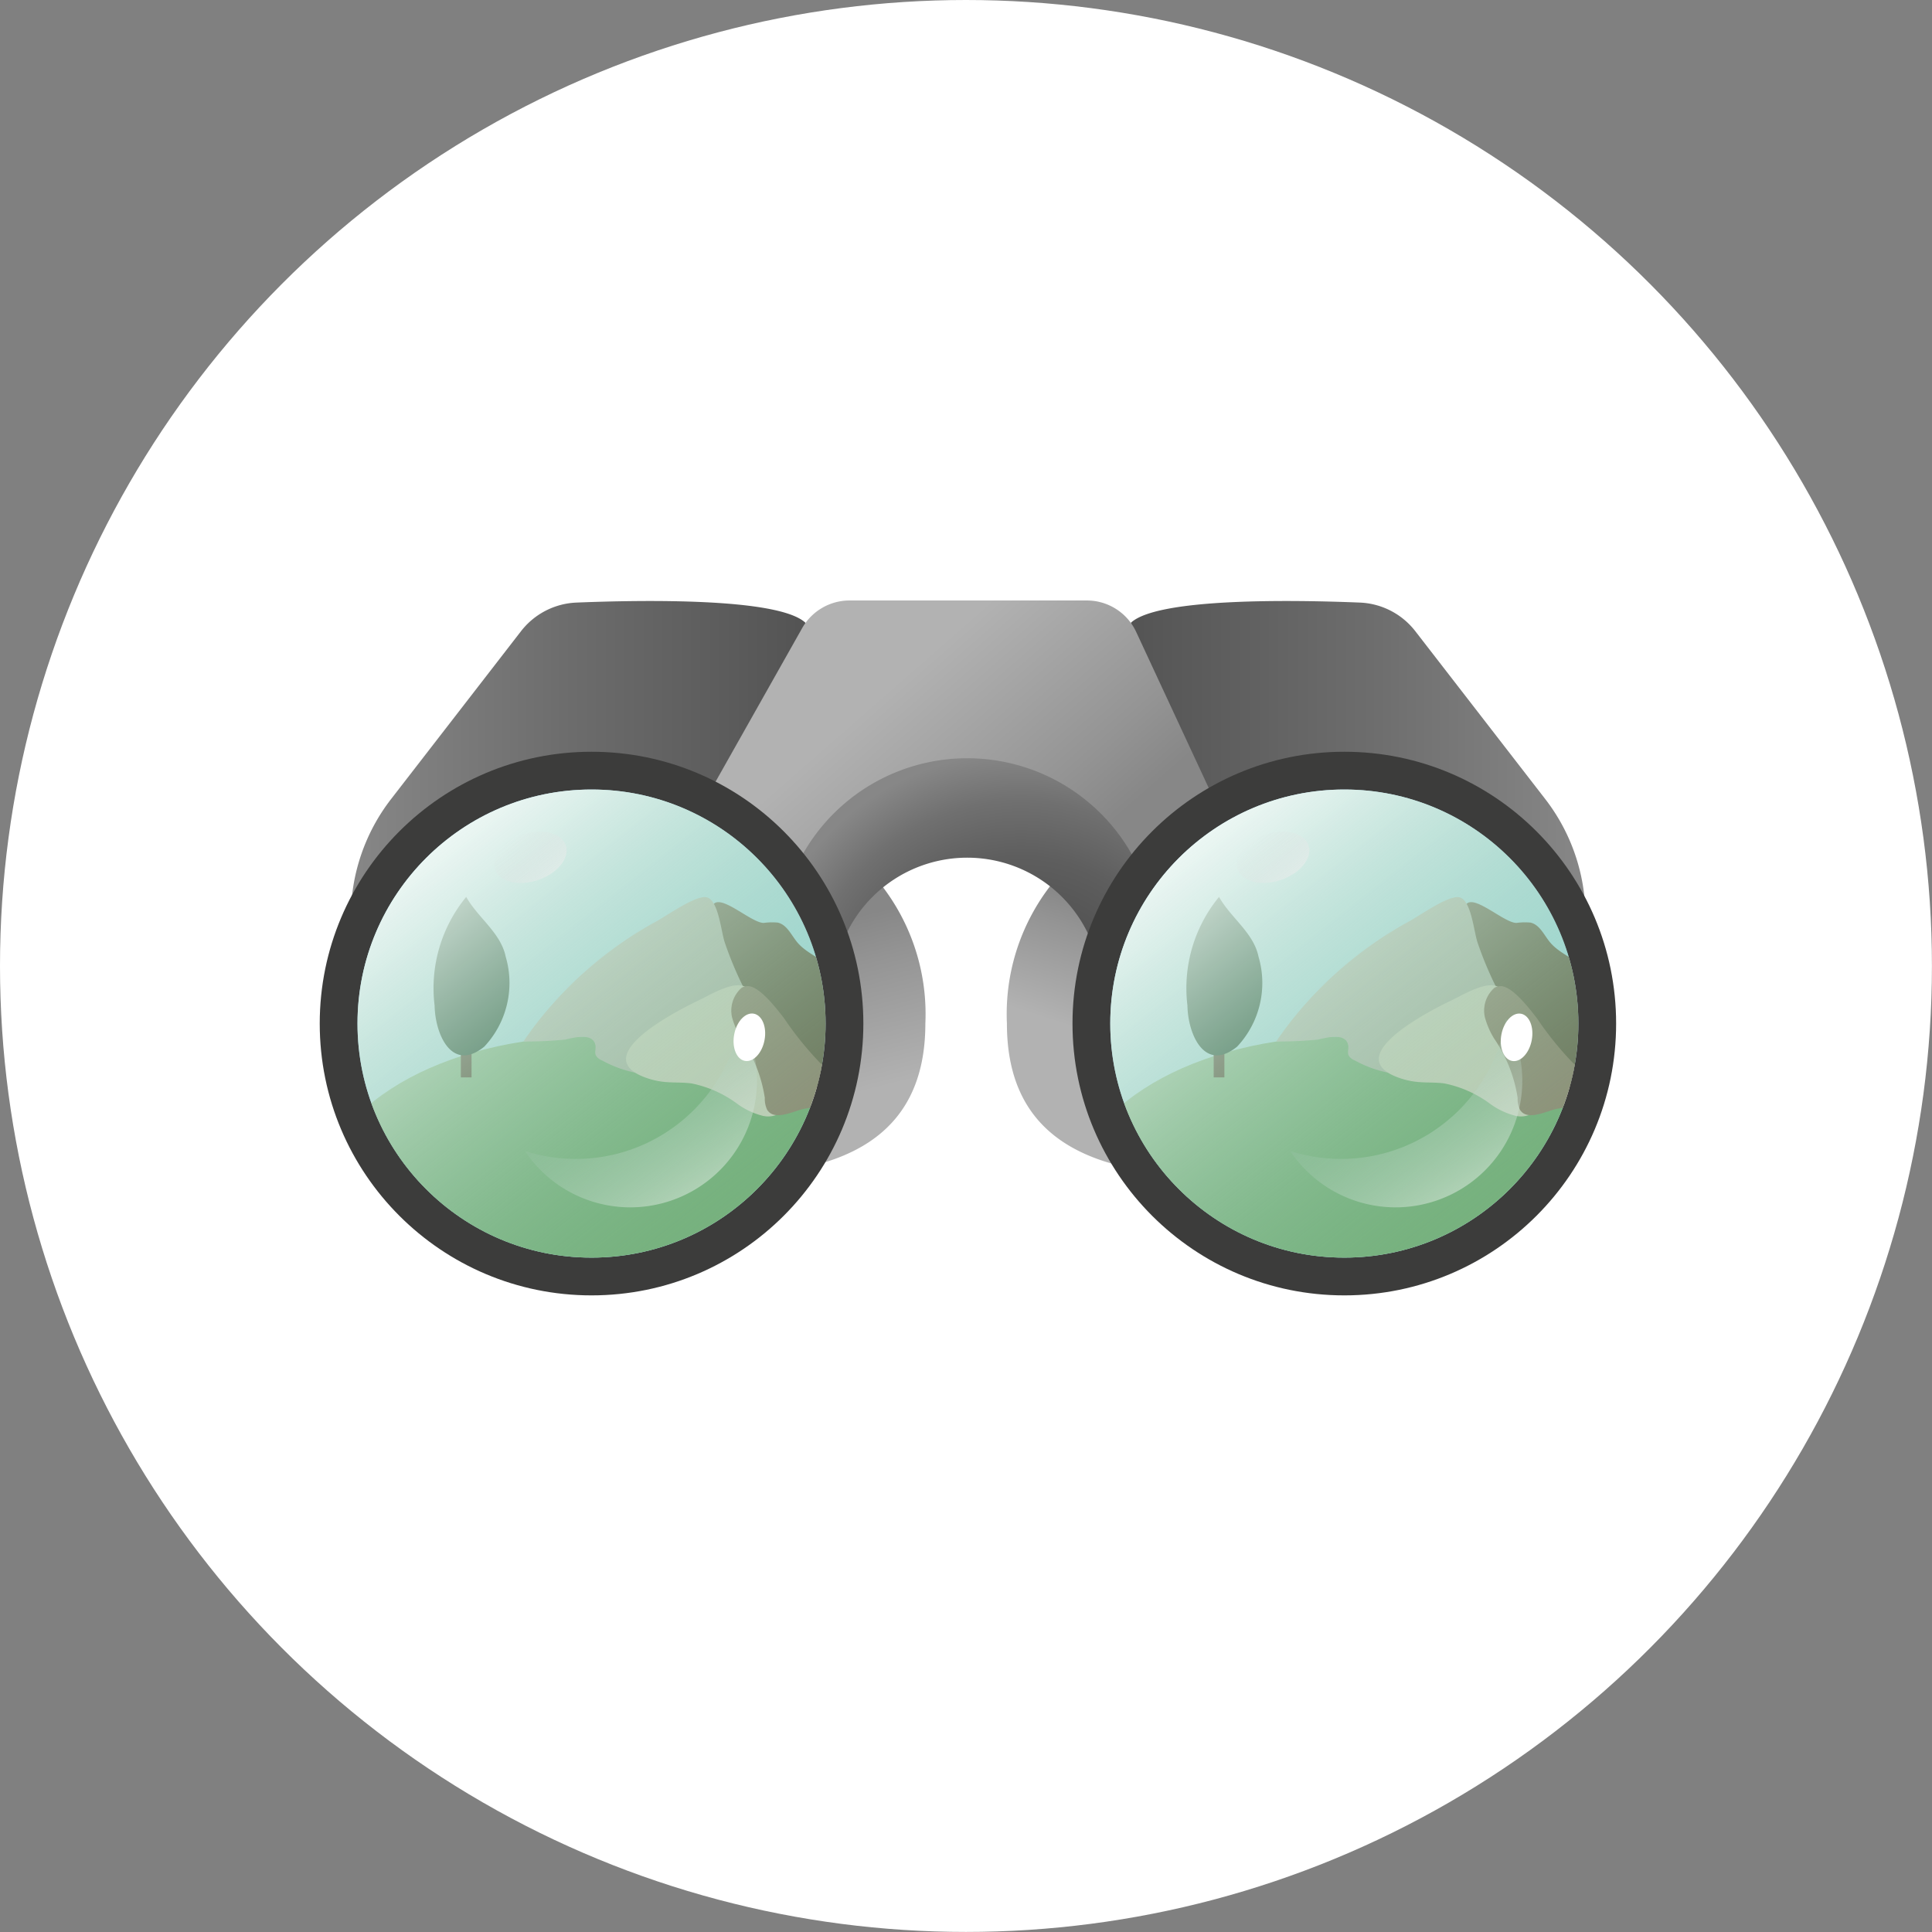 <svg xmlns="http://www.w3.org/2000/svg" xmlns:xlink="http://www.w3.org/1999/xlink" viewBox="0 0 28.545 28.545"><rect x="0" y="0" width="28.545" height="28.545" fill="#808080" stroke="none"/><defs><style>.a{fill:#bdeeff;}.b{fill:#fff;}.c{fill:url(#a);}.d{fill:url(#b);}.e{fill:url(#c);}.f{fill:url(#d);}.g{fill:url(#e);}.h{fill:url(#f);}.i{fill:#3c3c3b;}.j{clip-path:url(#g);}.k{fill:#85b783;}.l{fill:#432918;}.m{fill:#7b6a58;}.n{fill:#c9c4bd;}.o{fill:#e8dfd1;}.p{fill:#a48a7b;}.q{fill:#002d15;}.r{clip-path:url(#h);}.s{fill:url(#i);}.t{fill:url(#j);}.u,.v{opacity:0.58;}.u{fill:url(#k);}.v{fill:url(#l);}.w{fill:url(#m);}.x{fill:url(#n);}.y{fill:url(#o);}.z{fill:url(#p);}</style><linearGradient id="a" x1="10.338" y1="14.12" x2="10.963" y2="16.591" gradientUnits="userSpaceOnUse"><stop offset="0" stop-color="#878787"/><stop offset="0.271" stop-color="#949494"/><stop offset="1" stop-color="#b2b2b2"/></linearGradient><linearGradient id="b" x1="18.321" y1="13.979" x2="17.725" y2="15.797" xlink:href="#a"/><linearGradient id="c" x1="5.184" y1="11.897" x2="12.521" y2="11.897" gradientUnits="userSpaceOnUse"><stop offset="0" stop-color="#878787"/><stop offset="0.427" stop-color="#6d6d6d"/><stop offset="1" stop-color="#4f4f4f"/></linearGradient><linearGradient id="d" x1="15.973" y1="11.897" x2="23.425" y2="11.897" gradientUnits="userSpaceOnUse"><stop offset="0" stop-color="#4f4f4f"/><stop offset="0.573" stop-color="#6d6d6d"/><stop offset="1" stop-color="#878787"/></linearGradient><linearGradient id="e" x1="15.55" y1="12.927" x2="13.135" y2="10.171" xlink:href="#a"/><radialGradient id="f" cx="15.086" cy="15.099" r="3.984" gradientUnits="userSpaceOnUse"><stop offset="0.162" stop-color="#4f4f4f"/><stop offset="0.398" stop-color="#535353"/><stop offset="0.613" stop-color="#5e5e5e"/><stop offset="0.82" stop-color="#707070"/><stop offset="1" stop-color="#878787"/></radialGradient><clipPath id="g"><circle class="a" cx="8.74" cy="15.123" r="3.458"/></clipPath><clipPath id="h"><circle class="a" cx="19.862" cy="15.123" r="3.458"/></clipPath><linearGradient id="i" x1="6.097" y1="11.778" x2="12.404" y2="19.761" gradientUnits="userSpaceOnUse"><stop offset="0" stop-color="#fff"/><stop offset="0.144" stop-color="#e2f0e8" stop-opacity="0.879"/><stop offset="0.461" stop-color="#99c9ac" stop-opacity="0.571"/><stop offset="0.923" stop-color="#258b4e" stop-opacity="0.084"/><stop offset="1" stop-color="#11803e" stop-opacity="0"/></linearGradient><linearGradient id="j" x1="17.22" y1="11.778" x2="23.527" y2="19.761" xlink:href="#i"/><linearGradient id="k" x1="10.669" y1="18.144" x2="8.688" y2="14.964" gradientUnits="userSpaceOnUse"><stop offset="0" stop-color="#fff"/><stop offset="0.144" stop-color="#edf4f0" stop-opacity="0.879"/><stop offset="0.461" stop-color="#bfd9ca" stop-opacity="0.571"/><stop offset="0.923" stop-color="#77ad8d" stop-opacity="0.084"/><stop offset="1" stop-color="#6aa683" stop-opacity="0"/></linearGradient><linearGradient id="l" x1="21.977" y1="18.144" x2="19.995" y2="14.964" xlink:href="#k"/><linearGradient id="m" x1="670.492" y1="-1216.463" x2="669.41" y2="-1218.199" gradientTransform="translate(-662.195 928.598) scale(1 0.752)" gradientUnits="userSpaceOnUse"><stop offset="0" stop-color="#fff"/><stop offset="0.144" stop-color="#fafafa" stop-opacity="0.879"/><stop offset="0.461" stop-color="#efefef" stop-opacity="0.571"/><stop offset="0.923" stop-color="#dcdcdc" stop-opacity="0.084"/><stop offset="1" stop-color="#d9d9d9" stop-opacity="0"/></linearGradient><linearGradient id="n" x1="680.899" y1="-1211.84" x2="679.818" y2="-1213.576" gradientTransform="translate(-661.629 925.119) scale(1 0.752)" xlink:href="#m"/><linearGradient id="o" x1="446.043" y1="4712.266" x2="445.349" y2="4711.153" gradientTransform="translate(468.153 3560.895) rotate(180) scale(1 0.752)" xlink:href="#m"/><linearGradient id="p" x1="448.156" y1="4727.066" x2="447.462" y2="4725.953" gradientTransform="translate(458.931 3572.032) rotate(180) scale(1 0.752)" xlink:href="#m"/></defs><circle class="b" cx="14.272" cy="14.272" r="14.272"/><path class="c" d="M13.672,15.123a3.102,3.102,0,1,0-6.2-.072c0,1.742,1.412,2.316,3.154,2.316S13.672,16.864,13.672,15.123Z"/><path class="d" d="M14.877,15.123a3.102,3.102,0,1,1,6.2-.072c0,1.742-1.412,2.316-3.154,2.316S14.877,16.864,14.877,15.123Z"/><path class="e" d="M12.521,12.807,11.898,9.199c-.404-.37-2.42-.335-3.381-.296a1.093,1.093,0,0,0-.82.424L5.779,11.805a2.843,2.843,0,0,0-.595,1.74v1.37h.54l.362-2.212Z"/><path class="f" d="M15.973,12.807l.738-3.608c.404-.37,2.42-.335,3.381-.296a1.093,1.093,0,0,1,.82.424L22.83,11.805a2.843,2.843,0,0,1,.595,1.74v1.37h-.54l-.362-2.212Z"/><path class="g" d="M11.851,9.282l-1.535,2.722,1.882.951,2.093-.66,2.191.66,1.545-.951-1.24-2.667a.804.804,0,0,0-.729-.465H12.551A.804.804,0,0,0,11.851,9.282Z"/><path class="h" d="M17.083,13.995h-.924a1.981,1.981,0,0,0-3.737,0H11.499a2.792,2.792,0,1,1,5.584,0Z"/><circle class="i" cx="8.74" cy="15.123" r="4.016"/><circle class="a" cx="8.74" cy="15.123" r="3.458"/><g class="j"><ellipse class="k" cx="8.74" cy="17.672" rx="4" ry="2.359"/><rect class="l" x="6.809" y="15.437" width="0.158" height="0.481"/><path class="m" d="M12.723,16.208a.711.711,0,0,1-.936-.208,5.027,5.027,0,0,1-.792-1.048,5.98,5.98,0,0,1-.465-1.307.349.349,0,0,1,.005-.276c.11-.172.563.267.748.267a.946.946,0,0,1,.207-.005c.14.031.202.189.295.298.179.209.523.281.596.545.022.079.014.164.032.244.044.194.224.32.344.478a.86.86,0,0,1,.125.785A.424.424,0,0,1,12.723,16.208Z"/><path class="n" d="M8.065,14.949q-.177.211-.332.439a5.998,5.998,0,0,0,.616-.028c.118-.026.416-.112.449.087.008.047-.014.098.004.143a.171.171,0,0,0,.092.077,1.711,1.711,0,0,0,.538.19c.125.014.252.001.378.004a4.035,4.035,0,0,1,1.057.263,6.575,6.575,0,0,0,1.088.202c.093.012.221-.006.227-.099a.18.18,0,0,0-.076-.13,5.358,5.358,0,0,1-1.396-2.167c-.059-.171-.096-.661-.286-.675-.17-.013-.565.27-.716.352a5.71,5.71,0,0,0-1.644,1.344Z"/><path class="o" d="M10.324,14.78c.155-.074.479-.272.657-.212.21.071.118.328.233.469a1.133,1.133,0,0,0,.183.131.559.559,0,0,1,.157.328q.061.278.104.56a.484.484,0,0,1-.011.265.342.342,0,0,1-.373.166,1.083,1.083,0,0,1-.394-.188,1.696,1.696,0,0,0-.66-.291c-.134-.019-.271-.009-.406-.023a1.146,1.146,0,0,1-.325-.083C8.706,15.574,10.075,14.898,10.324,14.78Z"/><path class="p" d="M10.958,14.594a.181.181,0,0,1,.093-.024c.176.001.438.352.536.478a4.85,4.85,0,0,0,.525.651c.119.108.272.227.256.387-.023.233-.307.264-.484.296-.151.028-.442.19-.55.014a.375.375,0,0,1-.034-.176,2.111,2.111,0,0,0-.345-.872,1.181,1.181,0,0,1-.14-.322A.448.448,0,0,1,10.958,14.594Z"/><path class="q" d="M6.421,14.855a2.121,2.121,0,0,1,.467-1.603c.179.315.511.529.584.885A1.374,1.374,0,0,1,7.154,15.465C6.678,15.849,6.429,15.287,6.421,14.855Z"/></g><circle class="i" cx="19.862" cy="15.123" r="4.016"/><circle class="a" cx="19.862" cy="15.123" r="3.458"/><g class="r"><ellipse class="k" cx="19.862" cy="17.672" rx="4" ry="2.359"/><rect class="l" x="17.932" y="15.437" width="0.158" height="0.481"/><path class="m" d="M23.845,16.208a.711.711,0,0,1-.936-.208,5.026,5.026,0,0,1-.792-1.048,5.979,5.979,0,0,1-.465-1.307.349.349,0,0,1,.005-.276c.11-.172.563.267.748.267a.946.946,0,0,1,.207-.005c.14.031.202.189.295.298.179.209.523.281.596.545.022.079.014.164.032.244.044.194.224.32.344.478a.86.86,0,0,1,.125.785A.424.424,0,0,1,23.845,16.208Z"/><path class="n" d="M19.187,14.949q-.177.211-.332.439a5.998,5.998,0,0,0,.616-.028c.118-.026.416-.112.449.087.008.047-.014.098.004.143a.171.171,0,0,0,.092.077,1.711,1.711,0,0,0,.538.19c.125.014.252.001.378.004a4.035,4.035,0,0,1,1.057.263,6.575,6.575,0,0,0,1.088.202c.093.012.221-.006.227-.099a.18.18,0,0,0-.076-.13,5.358,5.358,0,0,1-1.396-2.167c-.059-.171-.096-.661-.286-.675-.17-.013-.565.27-.716.352a5.71,5.71,0,0,0-1.644,1.344Z"/><path class="o" d="M21.447,14.78c.155-.074.479-.272.657-.212.21.071.118.328.233.469a1.133,1.133,0,0,0,.183.131.56.56,0,0,1,.157.328q.061.278.104.56a.484.484,0,0,1-.011.265.342.342,0,0,1-.373.166,1.083,1.083,0,0,1-.394-.188,1.696,1.696,0,0,0-.66-.291c-.134-.019-.271-.009-.406-.023a1.146,1.146,0,0,1-.325-.083C19.828,15.574,21.198,14.898,21.447,14.78Z"/><path class="p" d="M22.081,14.594a.181.181,0,0,1,.093-.024c.176.001.438.352.536.478a4.85,4.85,0,0,0,.525.651c.119.108.272.227.256.387-.023.233-.307.264-.484.296-.151.028-.442.19-.55.014a.374.374,0,0,1-.034-.176,2.111,2.111,0,0,0-.345-.872,1.181,1.181,0,0,1-.14-.322A.448.448,0,0,1,22.081,14.594Z"/><path class="q" d="M17.544,14.855a2.121,2.121,0,0,1,.467-1.603c.179.315.511.529.584.885a1.374,1.374,0,0,1-.318,1.328C17.801,15.849,17.551,15.287,17.544,14.855Z"/></g><circle class="s" cx="8.74" cy="15.123" r="3.458"/><circle class="t" cx="19.862" cy="15.123" r="3.458"/><path class="u" d="M10.942,15.045a2.465,2.465,0,0,1-3.187,1.96,1.872,1.872,0,0,0,3.187-1.96Z"/><path class="v" d="M22.249,15.045a2.465,2.465,0,0,1-3.187,1.96,1.872,1.872,0,0,0,3.187-1.96Z"/><ellipse class="w" cx="7.835" cy="12.666" rx="0.553" ry="0.355" transform="translate(-3.611 3.137) rotate(-18.481)"/><ellipse class="x" cx="18.809" cy="12.666" rx="0.553" ry="0.355" transform="translate(-3.045 6.615) rotate(-18.481)"/><ellipse class="y" cx="22.407" cy="15.326" rx="0.355" ry="0.228" transform="translate(3.172 34.483) rotate(-79.254)"/><ellipse class="z" cx="11.072" cy="15.326" rx="0.355" ry="0.228" transform="translate(-6.05 23.346) rotate(-79.254)"/></svg>